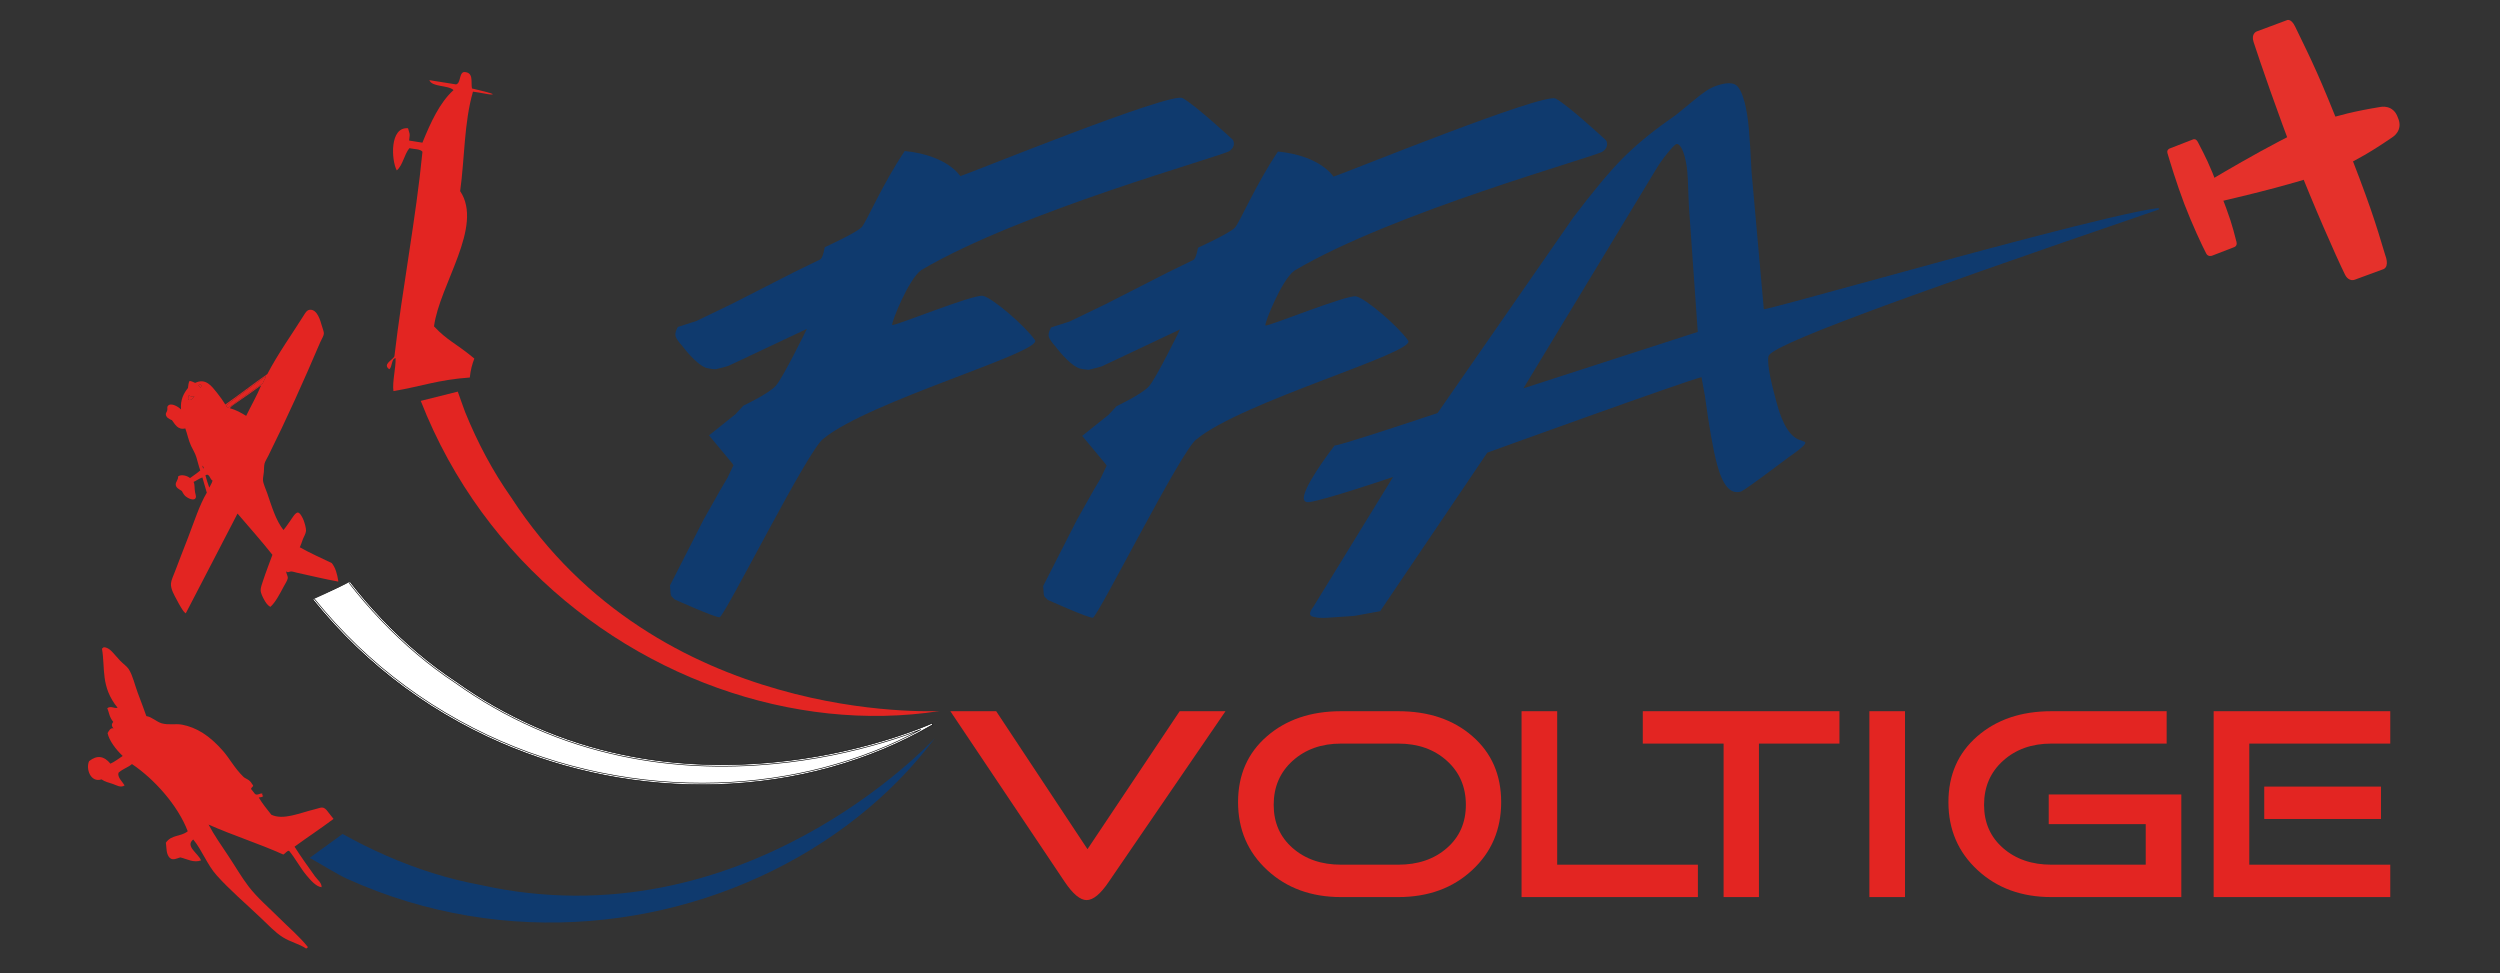 <svg version="1.1" id="Calque_1" xmlns="http://www.w3.org/2000/svg" xmlns:xlink="http://www.w3.org/1999/xlink" x="0px" y="0px" width="500px" height="194.594px" viewBox="0 0 500 194.594" enable-background="new 0 0 500 194.594" xml:space="preserve"><rect x="0" y="0" width="500" height="194.594" fill="#333333" stroke="none"/><g><g><path fill="#0F3A6E" d="M360.229,88.247c-2.133-0.509-3.816-3.02-5.02-7.52c-0.602-2.252-2.123-7.666-1.656-9.542 c0.473-1.877,15.791-8.089,78.179-29.436c-12.903,1.647-76.602,20.109-79.112,20.286l-2.467-27.602 c-0.177-3.797-0.364-6.727-0.554-8.768c-0.184-2.05-0.473-3.79-0.843-5.215c-0.497-1.813-1.062-2.926-1.695-3.339 c-0.645-0.409-1.683-0.412-3.132,0c-0.984,0.276-1.847,0.678-2.6,1.189c-0.756,0.514-1.649,1.188-2.666,2.042 c-1.026,0.852-2.149,1.787-3.394,2.782l-1.67,1.189c-3.503,2.476-6.515,4.995-9.043,7.546c-2.525,2.552-5.792,6.469-9.79,11.75 l-27.199,39.146c0,0-19.435,6.521-20.563,6.491c0,0-8.959,11.633-5.158,11.022c3.796-0.607,17.125-5.163,17.125-5.163 l-16.133,26.281c-1.438,1.883-0.196,1.745,0.179,1.883c0.49,0.178,2.029,0.178,2.569,0.116c0.365-0.041,5.201-0.327,5.413-0.388 l4.932-0.901l21.464-31.712c0,0,41.078-14.875,43.022-15.135l0.718,3.91c0.845,6.254,1.651,10.806,2.415,13.656 c1.101,4.12,2.609,5.906,4.529,5.36c0.347-0.102,1.757-1.063,4.214-2.875l5.2-3.878c2.342-1.618,3.473-2.589,3.39-2.908 L360.229,88.247z M304.335,77.945l10.991-18.176l15.792-26.067c0.954-1.675,3.497-4.863,4.065-5.029 c0.713-0.205,1.401,0.718,1.911,2.632c0.903,3.356,0.508,6.415,1.042,12.765l1.579,22.424L304.335,77.945z"/><path fill="#0F3A6E" d="M264.682,123.582c-0.382,0-1.312-0.018-1.718-0.164c-0.05-0.018-0.117-0.03-0.189-0.044 c-0.258-0.049-0.611-0.118-0.732-0.437c-0.133-0.349,0.08-0.872,0.671-1.646l15.896-25.896c-2.282,0.772-13.35,4.486-16.737,5.029 c-0.644,0.104-0.922-0.154-1.028-0.369c-0.894-1.818,5.326-9.979,6.037-10.905l0.049-0.063l0.08,0.002 c0.939,0,13.824-4.24,20.509-6.483l27.119-39.086c3.978-5.253,7.275-9.212,9.807-11.771c2.542-2.564,5.592-5.109,9.063-7.565 l1.67-1.188c1.199-0.958,2.291-1.866,3.292-2.696l0.094-0.078c0.954-0.802,1.854-1.493,2.678-2.052 c0.777-0.528,1.666-0.936,2.645-1.211c1.484-0.422,2.573-0.416,3.259,0.019c0.675,0.438,1.249,1.561,1.764,3.43 c0.381,1.476,0.667,3.239,0.848,5.243c0.193,2.096,0.38,5.049,0.554,8.776l2.451,27.432c1.417-0.239,9.404-2.43,19.398-5.173 c20.33-5.578,51.054-14.007,59.552-15.092l0.071,0.304c-55.67,19.048-77.561,27.271-78.076,29.326 c-0.428,1.718,0.896,6.638,1.531,9.002l0.124,0.46c1.182,4.42,2.83,6.912,4.904,7.407l0.751,0.304l0.02,0.076 c0.054,0.206,0.152,0.587-3.453,3.077l-5.195,3.875c-3.71,2.737-4.128,2.86-4.265,2.899c-2.036,0.576-3.591-1.224-4.724-5.47 c-0.766-2.854-1.579-7.455-2.419-13.675l-0.688-3.746c-3.264,0.77-42.439,14.952-42.843,15.099l-21.424,31.707l-4.997,0.912 c-0.112,0.033-1.194,0.107-3.574,0.263c-0.929,0.061-1.712,0.111-1.85,0.127C265.401,123.566,265.058,123.582,264.682,123.582 L264.682,123.582z M279.333,94.816l-16.36,26.653c-0.67,0.879-0.687,1.227-0.637,1.356c0.06,0.154,0.292,0.2,0.498,0.239 c0.093,0.018,0.175,0.035,0.238,0.058c0.243,0.089,0.861,0.144,1.609,0.144c0.362,0,0.691-0.014,0.887-0.035 c0.14-0.017,0.93-0.068,1.866-0.128c1.341-0.087,3.366-0.221,3.525-0.257l4.879-0.891l21.429-31.658 c1.754-0.667,41.19-14.945,43.129-15.203l0.148-0.02l0.746,4.057c0.839,6.214,1.65,10.802,2.413,13.643 c1.067,4.003,2.51,5.768,4.333,5.25c0.226-0.067,1.135-0.616,4.163-2.852l5.199-3.878c2.689-1.856,3.222-2.481,3.314-2.682 l-0.545-0.221c-2.17-0.516-3.897-3.084-5.112-7.625l-0.124-0.46c-0.69-2.573-1.979-7.362-1.531-9.159 c0.465-1.85,13.494-7.362,76.6-28.972c-10.36,1.809-38.651,9.571-57.758,14.813c-10.877,2.985-18.738,5.141-19.613,5.203 l-0.153,0.011l-0.015-0.154l-2.467-27.602c-0.173-3.729-0.359-6.677-0.553-8.768c-0.18-1.987-0.461-3.734-0.838-5.191 c-0.485-1.765-1.033-2.858-1.63-3.247c-0.598-0.379-1.616-0.374-3.004,0.02c-0.945,0.266-1.804,0.659-2.552,1.167 c-0.816,0.554-1.708,1.238-2.654,2.033l-0.096,0.079c-1,0.832-2.094,1.74-3.303,2.705l-1.677,1.195 c-3.458,2.445-6.494,4.978-9.021,7.53c-2.521,2.548-5.81,6.495-9.775,11.733l-27.196,39.14c-0.854,0.32-18.863,6.359-20.609,6.555 c-1.931,2.513-6.64,9.137-5.961,10.517c0.057,0.116,0.233,0.271,0.697,0.196c3.738-0.598,16.965-5.109,17.098-5.155 L279.333,94.816L279.333,94.816z M303.981,78.225l27.002-44.605c0.876-1.538,3.48-4.901,4.157-5.098 c0.816-0.236,1.57,0.732,2.107,2.742c0.556,2.07,0.621,4.005,0.714,6.683c0.058,1.71,0.123,3.647,0.332,6.109l1.588,22.548 l-0.117,0.038L303.981,78.225L303.981,78.225z M335.378,28.802c-0.049,0-0.1,0.007-0.15,0.021 c-0.462,0.135-2.956,3.169-3.974,4.956l-26.566,43.887l34.864-11.285l-1.572-22.301c-0.207-2.467-0.273-4.409-0.333-6.123 c-0.09-2.656-0.155-4.576-0.703-6.612C336.513,29.729,335.942,28.802,335.378,28.802L335.378,28.802z"/></g><g><g><path fill="#E5312B" d="M441.246,50.708c-0.862-1.646-2.821-5.847-4.363-9.873c-1.554-4.092-2.895-8.516-3.387-10.194 c-0.226-0.751,0.507-0.969,0.507-0.969l4.608-1.79c0,0,0.557-0.271,0.965,0.533c1.623,3.159,2.097,3.941,4.278,9.564 c2.283,5.855,2.588,7.089,3.387,10.192c0,0,0.388,0.933-0.377,1.246l-4.472,1.729C442.393,51.146,441.626,51.428,441.246,50.708z "/></g><g><path fill="#E5312B" d="M440.923,40.992c0,0,18.095-3.954,25.304-6.907c0,0,3.373-0.529,12.3-6.667c0,0,2.222-1.341,1.04-3.915 c-0.915-2.678-3.46-2.118-3.46-2.118c-10.688,1.735-13.504,3.673-13.504,3.673c-7.243,2.852-23.055,12.49-23.055,12.49 L440.923,40.992z"/></g><g><path fill="#E5312B" d="M468.972,54.867c-1.808-3.688-6.369-14.025-9.861-23.007c-3.546-9.122-7.182-19.726-8.395-23.463 c-0.54-1.663,0.602-2.1,0.602-2.1l6.002-2.235c0,0,0.835-0.544,1.708,1.256c3.434,7.09,4.752,9.61,9.702,22.164 c5.16,13.08,6.28,16.738,8.341,23.618c0,0,0.86,2.09-0.326,2.709l-5.785,2.129C470.959,55.938,469.751,56.477,468.972,54.867z"/></g></g><g><path fill="#0F3A6E" d="M143.915,123.455c-0.971,0.044-8.993-3.571-8.993-3.571l-0.665-0.665l-0.127-0.396l-0.136-1.717 l6.747-13.225l3.438-6.084l1.322-2.247l1.194-2.516l-0.271-0.395l-4.623-5.56l5.287-4.232l1.59-1.72c0,0,5.03-2.353,6.48-3.966 c1.448-1.616,6.218-11.382,6.218-11.382l-14.02,6.614l-1.722,0.796l-0.927,0.267l-1.055,0.263l-0.53,0.133 c0,0-0.741-0.006-1.853-0.262c-2.14-0.733-4.89-4.499-4.89-4.499s-1.022-1.037-1.256-1.843c-0.235-0.797,0.459-1.861,0.459-1.861 l3.701-1.191l7.14-3.441l12.438-6.345c0,0,4.563-2.233,5.16-2.514c0.594-0.279,0.924-2.453,0.924-2.453s6.432-2.927,7.411-4.032 c0.971-1.101,4.128-8.589,8.593-15.208c8.63,0.87,11.077,5.015,11.113,5.025c2.418-0.761,42.004-16.889,44.445-15.609 c2.44,1.278,10.051,8.33,10.051,8.33s0.821,1.187-0.661,2.253c-1.486,1.055-41.81,12.083-61.64,23.811 c-2.588,1.841-6.033,10.596-5.815,10.978c0.208,0.376,16.239-6.184,18.12-5.824c1.875,0.355,8.467,6.012,10.443,8.865 c1.509,2.421-33.249,12.223-42.322,19.706C161.787,89.582,144.881,123.414,143.915,123.455z"/></g><g><path fill="#0F3A6E" d="M218.556,123.552c-0.974,0.043-8.995-3.571-8.995-3.571l-0.667-0.658l-0.131-0.398l-0.132-1.714 l6.747-13.233l3.433-6.087l1.329-2.239l1.191-2.521l-0.266-0.395l-4.627-5.556l5.29-4.232l1.585-1.718 c0,0,5.037-2.356,6.483-3.973c1.446-1.616,6.218-11.375,6.218-11.375L221.992,72.5l-1.72,0.799l-0.925,0.26l-1.053,0.262 l-0.53,0.132c0,0-0.747-0.006-1.856-0.261c-2.134-0.735-4.891-4.492-4.891-4.492s-1.011-1.045-1.25-1.848 c-0.234-0.796,0.454-1.866,0.454-1.866l3.703-1.187l7.143-3.443l12.434-6.344c0,0,4.564-2.233,5.156-2.517 c0.598-0.278,0.935-2.446,0.935-2.446s6.426-2.934,7.402-4.034c0.978-1.102,4.134-8.584,8.597-15.21 c8.628,0.872,11.08,5.017,11.108,5.027c2.423-0.764,42.008-16.891,44.446-15.612c2.441,1.282,10.057,8.337,10.057,8.337 s0.815,1.185-0.661,2.248c-1.491,1.061-41.816,12.082-61.646,23.811c-2.588,1.84-6.033,10.597-5.817,10.975 c0.215,0.382,16.243-6.176,18.119-5.819c1.882,0.354,8.476,6.007,10.45,8.861c1.511,2.425-33.254,12.221-42.326,19.708 C236.43,89.685,219.521,123.513,218.556,123.552z"/></g></g><g><g><g><path fill-rule="evenodd" clip-rule="evenodd" fill="#E32522" d="M84.491,30.354c-0.405-0.575-1.697-0.509-2.609-0.719 c-1.028,1.226-1.328,3.456-2.528,4.444c-1.083-2.007-1.467-8.749,2.255-8.43c0.273,1.141,0.454,0.837,0.211,2.46 c0.885,0.141,1.775,0.283,2.663,0.425c1.661-4.079,3.442-7.987,6.223-10.52c-1.104-1.036-4.292-0.552-4.837-1.986 c1.776,0.283,3.546,0.566,5.323,0.85c1-0.178,0.599-2.293,1.606-2.472c2.007,0.022,1.345,1.986,1.595,3.286 c1.039,0.252,5.498,1.256,3.747,1.203c-0.546-0.014-1.783-0.329-3.546-0.564c-1.803,6.271-1.653,13.395-2.563,19.89 c4.741,7.055-4.146,18.735-5.226,27.052c2.692,2.879,4.175,3.217,8.066,6.436c-0.427,1.091-0.763,2.312-0.909,3.793 c-6.357,0.446-9.735,1.793-15.276,2.717c-0.243-1.916,0.485-4.539,0.438-6.593c-0.876,0.112-0.638,1.757-1.262,2.222 c-1.419-0.986,0.647-1.816,1.019-2.568C80.445,57.857,83.209,43.569,84.491,30.354z"/></g></g></g><g><g><g><path fill-rule="evenodd" clip-rule="evenodd" fill="#E32522" d="M50.993,89.501c-0.455-0.078-0.525-0.771-0.727-1.266 c-0.308-0.76-0.875-1.579-0.179-2.371c0.432,0.021,0.544,0.725,0.725,1.267C51.062,87.874,51.599,88.851,50.993,89.501z M50.709,87.227c-0.156-0.468-0.259-0.988-0.582-1.206c-0.502,0.756-0.026,1.462,0.243,2.125c0.19,0.464,0.292,0.955,0.582,1.208 C51.348,88.589,50.93,87.892,50.709,87.227z"/></g><g><path fill-rule="evenodd" clip-rule="evenodd" fill="#E32522" d="M49.896,91.858c-0.451-0.063-0.612-0.73-0.83-1.17 c-0.214-0.436-0.514-0.975-0.574-1.355c-0.039-0.249,0.033-1.058,0.397-1.064c0.287-0.004,0.57,0.807,0.685,1.065 C49.914,90.096,50.45,90.997,49.896,91.858z M48.93,88.419c-0.634,0.604-0.134,1.41,0.192,2.076 c0.23,0.461,0.427,0.945,0.683,1.209C50.388,90.504,49.267,89.393,48.93,88.419z"/></g><g><path fill-rule="evenodd" clip-rule="evenodd" fill="#E32522" d="M40.11,77.52c-0.17-0.142-0.337-0.287-0.419-0.511 c0.188-0.033,0.355-0.14,0.543-0.026C40.314,77.172,40.236,77.413,40.11,77.52z"/></g><g><path fill-rule="evenodd" clip-rule="evenodd" fill="#E32522" d="M38.894,79.282c-0.293,0.313-0.603,0.88-1.211,0.679 c-0.12-0.287,0.024-0.684,0.093-0.931C37.979,79.267,38.472,79.388,38.894,79.282z"/></g><g><path fill-rule="evenodd" clip-rule="evenodd" fill="#E32522" d="M53.206,75.199c-0.075,0.455-0.508,0.955-0.663,1.492 c-1.601,1.041-3.462,2.448-5.242,3.684c-0.335,0.231-1.433,1.195-1.773,1.095c-0.197-0.061-0.204-0.175-0.329-0.361 C47.809,79.074,50.53,77.162,53.206,75.199z"/></g><g><path fill-rule="evenodd" clip-rule="evenodd" fill="#E32522" d="M67.659,116.218c-0.003,0.032-0.003,0.065-0.006,0.1 c-2.566-0.459-5.543-1.181-8.273-1.776c-0.4-0.088-0.883-0.258-1.171-0.253c-0.37,0.012-0.657,0.34-0.981-0.044 c-0.005,0.451,0.367,0.927,0.326,1.389c-0.034,0.399-0.539,1.17-0.763,1.588c-0.764,1.425-1.67,3.216-2.708,4.147 c-0.576-0.291-0.93-0.838-1.259-1.438c-0.289-0.53-0.69-1.285-0.693-1.901c-0.005-0.549,0.283-1.28,0.481-1.893 c0.546-1.671,1.31-3.64,1.873-5.174c-2.24-2.826-4.641-5.513-6.979-8.251c-3.428,6.68-6.915,13.289-10.352,19.957 c-0.408-0.252-0.692-0.766-0.977-1.223c-0.283-0.464-0.549-0.967-0.814-1.47c-0.479-0.908-1.259-2.161-1.167-3.303 c0.053-0.672,0.505-1.58,0.801-2.37c0.856-2.283,1.784-4.634,2.643-6.855c1.235-3.215,2.225-6.378,3.722-8.919 c-0.265-1.039-0.62-2-0.885-3.041c-0.664,0.217-1.146,0.628-1.766,0.898c0.277,0.513,0.156,1.203,0.295,2.029 c0.08,0.459,0.268,0.841,0.142,1.141c-0.32,0.763-1.678,0.057-2.144-0.401c-0.258-0.256-0.465-0.628-0.642-0.963 c-0.539-0.353-1.19-0.62-1.217-1.288c-0.022-0.555,0.533-0.932,0.47-1.603c0.627-0.533,1.912-0.112,2.395,0.313 c0.685-0.503,1.403-0.968,2.041-1.527c-0.318-0.894-0.508-1.755-0.76-2.59c-0.257-0.856-0.694-1.514-1.071-2.315 c-0.505-1.084-0.736-2.307-1.158-3.497c-1.538,0.367-2.067-0.879-2.675-1.655c-0.533-0.197-1.197-0.545-1.221-1.189 c-0.01-0.274,0.211-0.452,0.283-0.772c0.078-0.348-0.06-0.613,0.088-0.833c0.607-0.906,2.328,0.252,2.674,0.668 c-0.187-1.964,0.565-3.284,1.386-4.309c0.05-0.532,0.114-1.049,0.314-1.413c0.446,0.066,0.773,0.236,1.113,0.398 c2.162-1.045,3.343,0.712,4.38,1.981c0.649,0.797,1.218,1.629,1.658,2.341c2.844-1.981,5.55-4.117,8.407-6.085 c2.13-4.09,4.731-7.671,7.196-11.604c0.36-0.573,0.696-1.235,1.34-1.264c1.481-0.063,2.057,2.151,2.398,3.313 c0.137,0.469,0.398,1.087,0.369,1.492c-0.028,0.437-0.469,1.102-0.72,1.688c-3.339,7.824-6.686,15.27-10.385,22.711 c-0.27,0.542-0.669,1.154-0.764,1.588c-0.113,0.514-0.083,1.122-0.131,1.665c-0.047,0.539-0.195,1.151-0.176,1.615 c0.032,0.684,0.618,1.947,0.858,2.647c0.899,2.632,1.715,5.4,3.237,7.334c0.502-0.56,0.85-1.151,1.367-1.851 c0.283-0.386,1.001-1.662,1.506-1.65c0.462,0.016,0.975,1.076,1.154,1.533c0.209,0.534,0.523,1.608,0.488,2.138 c-0.036,0.558-0.437,1.154-0.62,1.642c-0.221,0.589-0.373,1.13-0.62,1.644c2.023,1.15,4.245,2.118,6.39,3.159 C67.099,113.534,67.445,114.815,67.659,116.218z M45.199,81.108c0.125,0.186,0.132,0.3,0.329,0.361 c0.34,0.1,1.438-0.863,1.773-1.095c1.779-1.236,3.641-2.643,5.242-3.684c0.154-0.538,0.588-1.037,0.663-1.492 C50.53,77.162,47.809,79.074,45.199,81.108z M47.395,80.475c-0.534,0.371-1.109,0.739-1.434,1.161 c1.265,0.353,2.283,0.933,3.271,1.536c0.981-2.02,2.174-4.08,2.998-6.101C50.68,78.225,48.962,79.386,47.395,80.475z M42.512,96.125c-0.558-0.262-0.618-1.6-1.426-1.051c0.231,0.84,0.469,1.67,0.77,2.445C42.071,97.053,42.37,96.678,42.512,96.125 z M40.49,93.128c0.038,0.23,0.058,0.479,0.22,0.598C40.757,93.418,40.633,93.265,40.49,93.128z M40.234,76.983 c-0.188-0.114-0.355-0.007-0.543,0.026c0.082,0.224,0.249,0.369,0.419,0.511C40.236,77.413,40.314,77.172,40.234,76.983z M37.776,79.03c-0.069,0.247-0.213,0.645-0.093,0.931c0.608,0.201,0.918-0.367,1.211-0.679 C38.472,79.388,37.979,79.267,37.776,79.03z"/></g></g></g><g><g><g><path fill-rule="evenodd" clip-rule="evenodd" fill="#E32522" d="M65.298,161.993c0.468,0.592,0.938,1.19,1.408,1.785 c-2.613,1.975-5.191,3.642-7.795,5.559c1.14,1.81,2.686,3.975,4.053,5.889c0.52,0.724,1.393,1.32,1.357,2.213 c-1.051-0.074-2.222-1.403-3.061-2.42c-1.228-1.479-2.236-3.415-3.427-4.836c-0.338-0.172-0.783,0.543-1.166,0.724 c-4.958-2.226-9.996-3.789-14.958-5.996c1.152,2.156,2.531,4.139,3.909,6.194c1.365,2.028,2.618,4.256,4.125,6.219 c1.717,2.239,4.083,4.25,6.066,6.237c2.013,2.015,4.137,3.774,5.786,5.874c-0.121,0.095-0.239,0.188-0.358,0.283 c-1.348-0.935-3.078-1.271-4.701-2.289c-1.499-0.942-2.973-2.514-4.401-3.874c-2.884-2.754-6.186-5.55-8.823-8.51 c-1.878-2.105-2.901-5.001-4.66-7.149c-1.703,1.331,1.002,2.771,1.555,4.186c-1.469,0.538-2.776-0.276-4.143-0.602 c-0.787,0.233-1.409,0.588-1.97,0.198c-0.96-0.671-0.752-2.331-0.92-3.137c1.143-1.658,2.935-1.136,4.376-2.289 c-2.002-5.246-6.764-10.494-11.153-13.434c-0.916,0.754-1.764,0.899-2.692,1.732c-0.287,0.873,0.8,1.83,1.214,2.524 c-0.756,0.57-1.702-0.069-2.344-0.28c-0.781-0.261-1.594-0.438-2.27-0.918c-2.179,0.718-3.19-2.107-2.482-3.648 c1.593-1.271,3.005-1.036,4.262,0.507c0.798-0.343,1.633-1.002,2.453-1.545c-1.332-1.252-2.747-3.124-3.02-4.575 c0.296-0.448,0.555-1.116,1.192-0.938c-0.467-0.488-0.396-0.91-0.062-1.302c-0.792-0.96-0.818-1.825-1.187-2.737 c0.749-0.535,1.356,0.115,2.064-0.077c-3.447-4.229-2.447-7.93-3.132-11.83c0.12-0.095,0.24-0.186,0.357-0.281 c1.258,0.028,1.979,1.339,3.25,2.657c0.633,0.655,1.394,1.181,1.743,1.721c0.812,1.262,1.224,3.189,1.811,4.752 c0.62,1.651,1.233,3.248,1.718,4.638c1.123,0.169,2.021,1.146,3.07,1.448c1.372,0.396,2.82,0.023,4.075,0.269 c2.885,0.561,5.48,2.146,8.23,5.303c1.245,1.43,2.301,3.438,4.039,5.126c0.437,0.427,1.274,0.506,1.766,1.51 c0.535,0.389-0.335,0.61-0.222,0.945c0.251,0.319,0.501,0.637,0.752,0.955c0.453,0.437,1.036-0.237,1.517-0.034l-0.069,0.277 l0.232,0.175c-0.332,0.349-0.601,0.199-0.905,0.323c0.682,1.129,1.566,2.274,2.511,3.433c2.412,1.149,5.667-0.369,8.781-1.114 C64.128,161.571,64.531,161.187,65.298,161.993z"/></g></g></g><g><g transform="translate(-510,-278) scale(2.5)"><path fill="#E32522" d="M302.04,168.097l-9.342,13.652c-0.654,0.972-1.244,1.458-1.771,1.458c-0.512,0-1.095-0.486-1.75-1.458l-9.148-13.652h3.666 l7.304,11.037l7.375-11.037H302.04z"/><path fill="#E32522" d="M324.094,175.37c0,2.191-0.773,4.006-2.322,5.442c-1.547,1.438-3.521,2.154-5.914,2.154h-4.574 c-2.38,0-4.347-0.716-5.904-2.154c-1.556-1.437-2.335-3.251-2.335-5.442c0-2.178,0.771-3.934,2.312-5.269 c1.541-1.337,3.517-2.004,5.928-2.004h4.574c2.426,0,4.405,0.667,5.938,2.004C323.329,171.436,324.094,173.192,324.094,175.37z M321.269,175.587c0-1.438-0.506-2.613-1.521-3.526c-1.013-0.915-2.31-1.374-3.89-1.374h-4.574c-1.565,0-2.854,0.459-3.868,1.374 c-1.015,0.913-1.521,2.089-1.521,3.526c0,1.422,0.507,2.575,1.521,3.46c1.014,0.886,2.303,1.328,3.868,1.328h4.574 c1.58,0,2.877-0.442,3.89-1.328C320.763,178.163,321.269,177.009,321.269,175.587z"/><path fill="#E32522" d="M339.83,182.966h-14.105v-14.869h2.85v12.278h11.256V182.966z"/><path fill="#E32522" d="M351.156,170.687h-6.44v12.279h-2.828v-12.279h-6.465v-2.59h15.733V170.687z"/><path fill="#E32522" d="M356.401,182.966h-2.851v-14.869h2.851V182.966z"/><path fill="#E32522" d="M378.506,182.966h-10.394c-2.379,0-4.347-0.716-5.902-2.154c-1.558-1.437-2.336-3.251-2.336-5.442 c0-2.178,0.771-3.934,2.312-5.269c1.539-1.337,3.517-2.004,5.927-2.004h9.22v2.59h-9.22c-1.565,0-2.854,0.459-3.867,1.374 c-1.015,0.913-1.521,2.089-1.521,3.526c0,1.422,0.507,2.575,1.521,3.46c1.013,0.886,2.302,1.328,3.867,1.328h7.545v-3.243h-7.76 v-2.374h10.608V182.966z"/><path fill="#E32522" d="M395.222,182.966h-14.13v-14.869h14.13v2.59h-11.279v9.688h11.279V182.966z M394.479,176.719h-9.339v-2.592h9.339V176.719z "/></g></g><g><g><path fill="#0F3A6E" d="M61.929,171.578c1.958,1.045,5.488,3.282,7.475,4.179c1.986,0.897,3.984,1.724,5.992,2.479 c2.008,0.754,4.026,1.437,6.049,2.05c2.024,0.612,4.054,1.155,6.088,1.633c2.034,0.475,4.071,0.883,6.108,1.226 c2.038,0.344,4.077,0.619,6.113,0.832c2.036,0.212,4.07,0.36,6.098,0.445s4.05,0.106,6.065,0.067 c2.014-0.039,4.02-0.139,6.015-0.298c1.995-0.159,3.979-0.375,5.947-0.65c1.969-0.274,3.924-0.607,5.862-0.994 c1.938-0.387,3.858-0.83,5.758-1.326c1.901-0.496,3.782-1.049,5.639-1.651c1.857-0.603,3.692-1.257,5.5-1.963 c1.808-0.704,3.59-1.46,5.344-2.264c1.753-0.805,3.476-1.656,5.168-2.555c1.692-0.898,3.353-1.845,4.978-2.836 s3.216-2.026,4.769-3.106c1.553-1.079,3.068-2.201,4.542-3.366c1.474-1.165,2.908-2.37,4.298-3.616 c1.39-1.247,2.736-2.532,4.036-3.856c1.3-1.324,2.553-2.688,3.756-4.087c1.203-1.4,2.357-2.835,3.458-4.305 c-0.025,0.025-0.086,0.091-0.183,0.19c-0.097,0.102-0.228,0.237-0.394,0.406s-0.366,0.371-0.601,0.604 c-0.234,0.231-0.502,0.495-0.804,0.785c-0.302,0.29-0.636,0.607-1.003,0.948c-0.367,0.344-0.767,0.709-1.199,1.099 c-0.431,0.39-0.895,0.8-1.39,1.23c-0.495,0.429-1.021,0.878-1.578,1.343c-0.556,0.465-1.144,0.945-1.759,1.44 c-0.617,0.494-1.264,1.003-1.939,1.521s-1.381,1.048-2.115,1.584c-0.733,0.536-1.496,1.081-2.287,1.63s-1.609,1.104-2.455,1.66 c-0.846,0.556-1.719,1.115-2.62,1.673s-1.827,1.116-2.78,1.669c-0.953,0.553-1.933,1.104-2.938,1.646 c-1.005,0.546-2.035,1.082-3.09,1.612c-1.055,0.529-2.134,1.051-3.238,1.559c-1.104,0.509-2.231,1.006-3.382,1.49 c-1.151,0.482-2.326,0.95-3.522,1.4s-2.417,0.884-3.66,1.296c-1.242,0.413-2.506,0.805-3.793,1.176 c-1.286,0.369-2.594,0.715-3.922,1.035c-1.328,0.32-2.679,0.614-4.048,0.88c-1.37,0.267-2.759,0.504-4.168,0.711 s-2.837,0.381-4.285,0.521s-2.914,0.247-4.399,0.316c-1.485,0.069-2.988,0.102-4.509,0.094c-1.521-0.009-3.06-0.056-4.615-0.145 c-1.556-0.092-3.128-0.225-4.716-0.402c-1.589-0.178-3.194-0.404-4.814-0.676c-1.621-0.272-3.257-0.593-4.908-0.965 c-0.788-0.146-1.575-0.305-2.36-0.476c-0.785-0.17-1.568-0.354-2.351-0.549c-0.783-0.196-1.563-0.403-2.342-0.624 c-0.778-0.219-1.555-0.45-2.329-0.693s-1.546-0.497-2.316-0.763s-1.537-0.542-2.3-0.829c-0.763-0.287-1.524-0.585-2.282-0.893 c-0.757-0.308-1.511-0.627-2.263-0.954c-0.75-0.327-1.498-0.663-2.24-1.01c-0.743-0.347-1.482-0.702-2.216-1.066 s-1.464-0.74-2.19-1.124c-0.726-0.383-1.446-0.774-2.163-1.175"/></g></g><g><g><path fill="#FFFFFF" stroke="#000000" stroke-width="0.121" d="M62.894,120.053c1.398,1.724,2.84,3.386,4.321,4.984 c1.481,1.6,3.002,3.135,4.56,4.61c1.557,1.476,3.151,2.888,4.777,4.239c1.627,1.353,3.287,2.643,4.976,3.872 c1.689,1.228,3.407,2.396,5.152,3.504s3.516,2.154,5.309,3.142c1.794,0.986,3.61,1.912,5.445,2.78 c1.837,0.866,3.692,1.67,5.563,2.416c1.872,0.747,3.758,1.435,5.658,2.063c1.9,0.63,3.812,1.2,5.733,1.711 c1.92,0.512,3.851,0.966,5.787,1.36c1.937,0.396,3.878,0.734,5.822,1.015c1.945,0.282,3.892,0.505,5.836,0.671 c1.946,0.167,3.89,0.275,5.831,0.328c1.94,0.054,3.876,0.049,5.804-0.011c1.927-0.061,3.847-0.175,5.755-0.346 c1.908-0.17,3.806-0.397,5.688-0.679c1.883-0.281,3.751-0.618,5.601-1.01s3.682-0.837,5.493-1.337 c1.812-0.5,3.601-1.054,5.365-1.663c1.766-0.608,3.505-1.27,5.218-1.986c1.712-0.715,3.396-1.484,5.048-2.306 c1.653-0.822,3.274-1.697,4.861-2.625c-0.034,0.014-0.116,0.049-0.243,0.104c-0.128,0.056-0.303,0.131-0.521,0.223 s-0.482,0.199-0.789,0.324c-0.307,0.122-0.656,0.262-1.045,0.411c-0.391,0.149-0.822,0.313-1.293,0.487 c-0.471,0.171-0.982,0.355-1.532,0.546c-0.548,0.189-1.135,0.389-1.759,0.593c-0.623,0.203-1.282,0.412-1.976,0.625 c-0.693,0.213-1.42,0.427-2.18,0.644c-0.76,0.216-1.553,0.432-2.377,0.647c-0.823,0.217-1.679,0.429-2.563,0.639 c-0.885,0.209-1.799,0.414-2.741,0.614c-0.942,0.199-1.912,0.392-2.907,0.575c-0.997,0.184-2.019,0.359-3.065,0.523 s-2.118,0.317-3.211,0.456s-2.21,0.266-3.348,0.376c-1.138,0.109-2.296,0.207-3.474,0.284c-1.177,0.08-2.375,0.14-3.588,0.18 c-1.214,0.04-2.446,0.062-3.694,0.06c-1.248-0.003-2.512-0.028-3.79-0.079c-1.278-0.049-2.57-0.124-3.875-0.227 s-2.623-0.232-3.951-0.392s-2.668-0.349-4.016-0.57c-1.349-0.222-2.706-0.476-4.071-0.764c-1.366-0.286-2.738-0.606-4.118-0.963 c-1.378-0.356-2.763-0.751-4.152-1.184c-1.389-0.432-2.781-0.904-4.177-1.417c-1.395-0.513-2.793-1.067-4.191-1.666 c-1.397-0.599-2.797-1.24-4.195-1.928c-1.398-0.688-2.795-1.422-4.19-2.204c-1.394-0.782-2.786-1.612-4.174-2.492 c-1.387-0.882-2.771-1.813-4.147-2.797c-0.669-0.439-1.333-0.892-1.99-1.354c-0.657-0.463-1.308-0.937-1.953-1.419 c-0.645-0.485-1.283-0.98-1.916-1.484c-0.632-0.506-1.257-1.021-1.877-1.546c-0.62-0.524-1.231-1.057-1.837-1.602 c-0.606-0.543-1.205-1.096-1.797-1.657c-0.592-0.563-1.178-1.132-1.756-1.709c-0.579-0.579-1.15-1.165-1.714-1.759 c-0.564-0.593-1.123-1.194-1.672-1.801c-0.55-0.607-1.093-1.223-1.628-1.845c-0.535-0.621-1.062-1.251-1.582-1.886 c-0.519-0.636-1.031-1.276-1.535-1.923"/><path fill="#FFFFFF" stroke="#000000" stroke-width="0.121" d="M70.094,116.446c0.504,0.646,1.013,1.282,1.529,1.91 c0.516,0.629,1.037,1.248,1.564,1.86c0.527,0.611,1.06,1.215,1.599,1.807c0.538,0.595,1.081,1.18,1.63,1.755 c0.582,0.612,1.167,1.214,1.759,1.805c0.591,0.59,1.188,1.17,1.789,1.737c0.6,0.567,1.207,1.124,1.817,1.67 c0.61,0.545,1.225,1.08,1.843,1.603c0.619,0.522,1.242,1.032,1.869,1.531c0.627,0.498,1.257,0.984,1.891,1.459 c0.634,0.476,1.272,0.938,1.913,1.389s1.285,0.888,1.933,1.313c1.257,0.898,2.532,1.763,3.825,2.589 c1.292,0.828,2.602,1.62,3.928,2.376s2.669,1.476,4.028,2.158c1.359,0.685,2.734,1.332,4.125,1.942 c1.39,0.611,2.796,1.185,4.216,1.723c1.42,0.538,2.856,1.039,4.305,1.503s2.913,0.892,4.39,1.28 c1.478,0.391,2.968,0.742,4.472,1.057c1.203,0.254,2.415,0.484,3.637,0.691c1.221,0.206,2.452,0.388,3.69,0.546 c1.239,0.158,2.486,0.295,3.741,0.405c1.254,0.11,2.518,0.197,3.788,0.259c1.271,0.064,2.547,0.102,3.832,0.117 c1.285,0.016,2.575,0.007,3.873-0.027c1.296-0.033,2.6-0.09,3.908-0.17c1.309-0.082,2.624-0.188,3.943-0.316 c0.942-0.091,1.885-0.194,2.827-0.31c0.941-0.115,1.882-0.242,2.822-0.382c0.939-0.139,1.878-0.29,2.815-0.454 c0.938-0.162,1.874-0.337,2.807-0.523c0.934-0.187,1.866-0.384,2.795-0.595c0.93-0.21,1.857-0.432,2.782-0.666 c0.925-0.233,1.847-0.478,2.766-0.734s1.834-0.524,2.747-0.804c0.564-0.173,1.106-0.344,1.625-0.511 c0.519-0.169,1.016-0.334,1.489-0.494c0.474-0.161,0.924-0.318,1.351-0.471c0.428-0.151,0.831-0.299,1.211-0.44 c0.379-0.143,0.735-0.277,1.066-0.406c0.332-0.129,0.638-0.251,0.92-0.365c0.282-0.114,0.539-0.221,0.771-0.317 c0.231-0.097,0.437-0.187,0.618-0.264l0,0.001l0.001,0.001l0.001,0.001l0.001,0.001l0.001,0.001l0,0.001h0.001l0.001,0.001 c0.002-0.001,0.005-0.003,0.008-0.004c0.002-0.001,0.005-0.003,0.008-0.005c0.003-0.001,0.005-0.004,0.009-0.005 c0.002-0.001,0.004-0.003,0.008-0.005c0.002-0.001,0.005-0.003,0.008-0.004c0.002-0.001,0.005-0.003,0.008-0.006 c0.003-0.001,0.005-0.003,0.008-0.004s0.005-0.003,0.008-0.005l0.02,0.034l0.02,0.033l0.02,0.034l0.02,0.034l0.02,0.034 l0.02,0.034l0.02,0.033l0.02,0.034c-1.571,0.919-3.178,1.787-4.82,2.606c-1.641,0.816-3.315,1.584-5.019,2.298 c-1.705,0.715-3.439,1.378-5.201,1.986c-1.762,0.609-3.55,1.168-5.364,1.671c-1.813,0.504-3.649,0.953-5.506,1.35 c-1.858,0.395-3.736,0.736-5.632,1.021c-1.896,0.286-3.81,0.516-5.737,0.689c-1.929,0.175-3.871,0.292-5.825,0.353 c-0.127,0.003-0.256,0.009-0.384,0.011c-0.128,0.003-0.256,0.007-0.385,0.009c-0.128,0.003-0.256,0.007-0.384,0.009 c-0.129,0.003-0.257,0.005-0.385,0.007s-0.257,0.004-0.385,0.005c-0.128,0.002-0.256,0.003-0.385,0.005 c-0.128,0.001-0.256,0.001-0.384,0.001c-0.129,0.001-0.256,0.001-0.384,0.001l0,0l0,0l0,0l0,0l0,0l0,0l0,0l0,0 c-1.853,0-3.705-0.052-5.554-0.154s-3.695-0.256-5.537-0.46c-1.841-0.204-3.676-0.459-5.503-0.764 c-1.827-0.306-3.646-0.658-5.453-1.063c-1.808-0.403-3.604-0.857-5.387-1.357c-1.783-0.502-3.552-1.051-5.304-1.65 c-1.751-0.599-3.487-1.245-5.203-1.939c-1.716-0.695-3.414-1.438-5.088-2.227c-1.949-0.92-3.857-1.897-5.725-2.93 c-1.868-1.031-3.694-2.119-5.478-3.262c-1.785-1.144-3.528-2.34-5.229-3.591c-1.701-1.251-3.358-2.558-4.973-3.916 c-1.615-1.36-3.186-2.772-4.714-4.238c-1.527-1.467-3.011-2.985-4.451-4.556c-1.439-1.572-2.833-3.196-4.183-4.872"/><path fill="#FFFFFF" stroke="#000000" stroke-width="0.121" d="M62.859,119.765c1.345,1.671,2.735,3.289,4.169,4.856 c1.436,1.567,2.914,3.081,4.437,4.541c1.522,1.462,3.089,2.87,4.699,4.225c1.61,1.354,3.263,2.657,4.958,3.905 c1.694,1.246,3.432,2.439,5.211,3.578c1.779,1.138,3.6,2.223,5.461,3.251c1.861,1.029,3.763,2.002,5.706,2.921 c1.785,0.841,3.595,1.628,5.427,2.362c1.832,0.733,3.685,1.411,5.558,2.035s3.763,1.193,5.669,1.706 c1.905,0.513,3.827,0.971,5.76,1.371c1.934,0.401,3.878,0.746,5.831,1.033c1.953,0.287,3.915,0.519,5.882,0.691 c1.967,0.173,3.938,0.287,5.913,0.345c1.974,0.057,3.949,0.053,5.923-0.007c1.833-0.057,3.657-0.164,5.468-0.32 c1.811-0.157,3.61-0.363,5.393-0.619c1.783-0.255,3.55-0.561,5.3-0.913c1.75-0.352,3.482-0.755,5.193-1.203 c1.711-0.449,3.402-0.945,5.07-1.488s3.312-1.134,4.931-1.77c1.619-0.636,3.212-1.318,4.777-2.046 c1.565-0.729,3.101-1.502,4.606-2.319c-0.211,0.081-0.431,0.166-0.661,0.254c-0.229,0.087-0.468,0.177-0.716,0.269 c-0.248,0.092-0.505,0.185-0.771,0.28c-0.266,0.097-0.542,0.193-0.826,0.293c-0.284,0.099-0.578,0.2-0.88,0.302 c-0.303,0.103-0.614,0.206-0.934,0.312c-0.32,0.104-0.65,0.211-0.987,0.318c-0.338,0.105-0.685,0.215-1.041,0.322 c-0.915,0.281-1.833,0.549-2.754,0.807c-0.921,0.256-1.845,0.503-2.773,0.737c-0.927,0.233-1.857,0.455-2.789,0.666 c-0.933,0.211-1.867,0.41-2.803,0.597s-1.875,0.362-2.814,0.526c-0.941,0.163-1.882,0.313-2.825,0.454 c-0.942,0.14-1.886,0.268-2.83,0.383c-0.944,0.116-1.889,0.22-2.834,0.31c-1.323,0.131-2.641,0.237-3.955,0.317 c-1.313,0.083-2.619,0.14-3.92,0.173c-1.301,0.032-2.596,0.042-3.885,0.027c-1.288-0.016-2.569-0.054-3.843-0.117 s-2.541-0.15-3.8-0.262s-2.51-0.245-3.753-0.404c-1.243-0.159-2.477-0.342-3.702-0.55c-1.225-0.206-2.442-0.438-3.649-0.692 c-1.509-0.315-3.005-0.669-4.488-1.061c-1.483-0.392-2.952-0.82-4.406-1.286c-1.455-0.465-2.895-0.966-4.32-1.506 c-1.425-0.539-2.836-1.116-4.231-1.729c-1.396-0.612-2.775-1.263-4.138-1.948c-1.363-0.686-2.711-1.408-4.041-2.167 c-1.331-0.758-2.645-1.552-3.941-2.382c-1.297-0.83-2.576-1.696-3.837-2.598c-0.649-0.426-1.295-0.865-1.938-1.317 c-0.643-0.451-1.283-0.916-1.919-1.393c-0.636-0.478-1.269-0.966-1.897-1.466c-0.629-0.501-1.254-1.015-1.875-1.538 c-0.621-0.523-1.237-1.06-1.85-1.606c-0.612-0.548-1.22-1.105-1.823-1.677c-0.604-0.57-1.202-1.15-1.796-1.742 c-0.594-0.593-1.183-1.197-1.766-1.811c-0.55-0.578-1.096-1.165-1.635-1.76c-0.54-0.597-1.075-1.201-1.603-1.813 c-0.529-0.613-1.052-1.236-1.569-1.865c-0.518-0.632-1.029-1.269-1.534-1.917"/></g></g><g><g><path fill="#E32522" d="M84.151,80.177c0.793,2.03,1.646,4.017,2.556,5.96c0.909,1.942,1.875,3.84,2.894,5.693 c1.02,1.853,2.092,3.661,3.213,5.423c1.123,1.762,2.294,3.478,3.513,5.147c1.218,1.668,2.482,3.291,3.791,4.865 c1.308,1.575,2.659,3.102,4.05,4.579c1.392,1.479,2.824,2.906,4.292,4.286s2.973,2.709,4.51,3.988 c1.538,1.279,3.108,2.511,4.709,3.69c1.6,1.179,3.23,2.308,4.888,3.384c1.657,1.077,3.341,2.103,5.047,3.076 c1.707,0.971,3.437,1.893,5.187,2.759c1.75,0.868,3.519,1.682,5.306,2.44c1.786,0.761,3.589,1.465,5.406,2.116 c1.815,0.649,3.644,1.243,5.482,1.782s3.687,1.023,5.542,1.45c1.854,0.426,3.717,0.797,5.582,1.108 c1.865,0.314,3.734,0.568,5.602,0.768c1.868,0.197,3.737,0.336,5.602,0.415c1.866,0.08,3.727,0.102,5.582,0.062 c1.856-0.039,3.704-0.139,5.542-0.299c1.839-0.159,3.668-0.381,5.483-0.663c-0.037,0.001-0.125,0.004-0.265,0.009 c-0.14,0.005-0.329,0.01-0.565,0.015c-0.237,0.007-0.522,0.011-0.852,0.014c-0.331,0.002-0.705,0.002-1.124,0 c-0.418-0.003-0.879-0.009-1.381-0.021c-0.501-0.012-1.044-0.028-1.624-0.052c-0.58-0.023-1.199-0.054-1.854-0.092 c-0.655-0.038-1.345-0.085-2.068-0.142c-0.722-0.057-1.478-0.121-2.265-0.2c-0.787-0.076-1.604-0.164-2.449-0.266 c-0.846-0.102-1.72-0.216-2.62-0.345c-0.9-0.128-1.825-0.271-2.774-0.431c-0.95-0.159-1.922-0.335-2.917-0.529 c-0.994-0.193-2.009-0.403-3.042-0.634c-1.033-0.23-2.086-0.479-3.155-0.751c-1.069-0.27-2.154-0.562-3.253-0.875 c-1.1-0.313-2.213-0.648-3.337-1.005c-1.125-0.358-2.26-0.74-3.405-1.147c-1.145-0.406-2.299-0.839-3.459-1.297 c-1.161-0.459-2.327-0.944-3.499-1.459c-1.171-0.514-2.346-1.056-3.523-1.63c-1.177-0.571-2.355-1.174-3.533-1.81 c-1.177-0.635-2.355-1.301-3.529-2c-1.174-0.7-2.344-1.433-3.51-2.201c-1.167-0.766-2.327-1.566-3.479-2.402 c-1.153-0.837-2.297-1.711-3.431-2.622c-1.134-0.909-2.258-1.859-3.369-2.848c-1.11-0.988-2.209-2.015-3.29-3.083 c-1.082-1.068-2.149-2.177-3.199-3.329c-1.05-1.152-2.082-2.346-3.093-3.583c-1.012-1.238-2.002-2.52-2.972-3.849 c-0.969-1.327-1.915-2.7-2.836-4.12c-0.461-0.653-0.914-1.317-1.356-1.988c-0.443-0.671-0.875-1.35-1.298-2.036 c-0.423-0.687-0.836-1.381-1.24-2.082c-0.403-0.702-0.797-1.41-1.182-2.125c-0.385-0.715-0.76-1.436-1.125-2.164 s-0.72-1.461-1.066-2.2c-0.346-0.739-0.682-1.483-1.009-2.233c-0.327-0.75-0.645-1.504-0.952-2.263 c-0.309-0.758-1.185-3.339-1.474-4.105"/></g></g></svg> 
